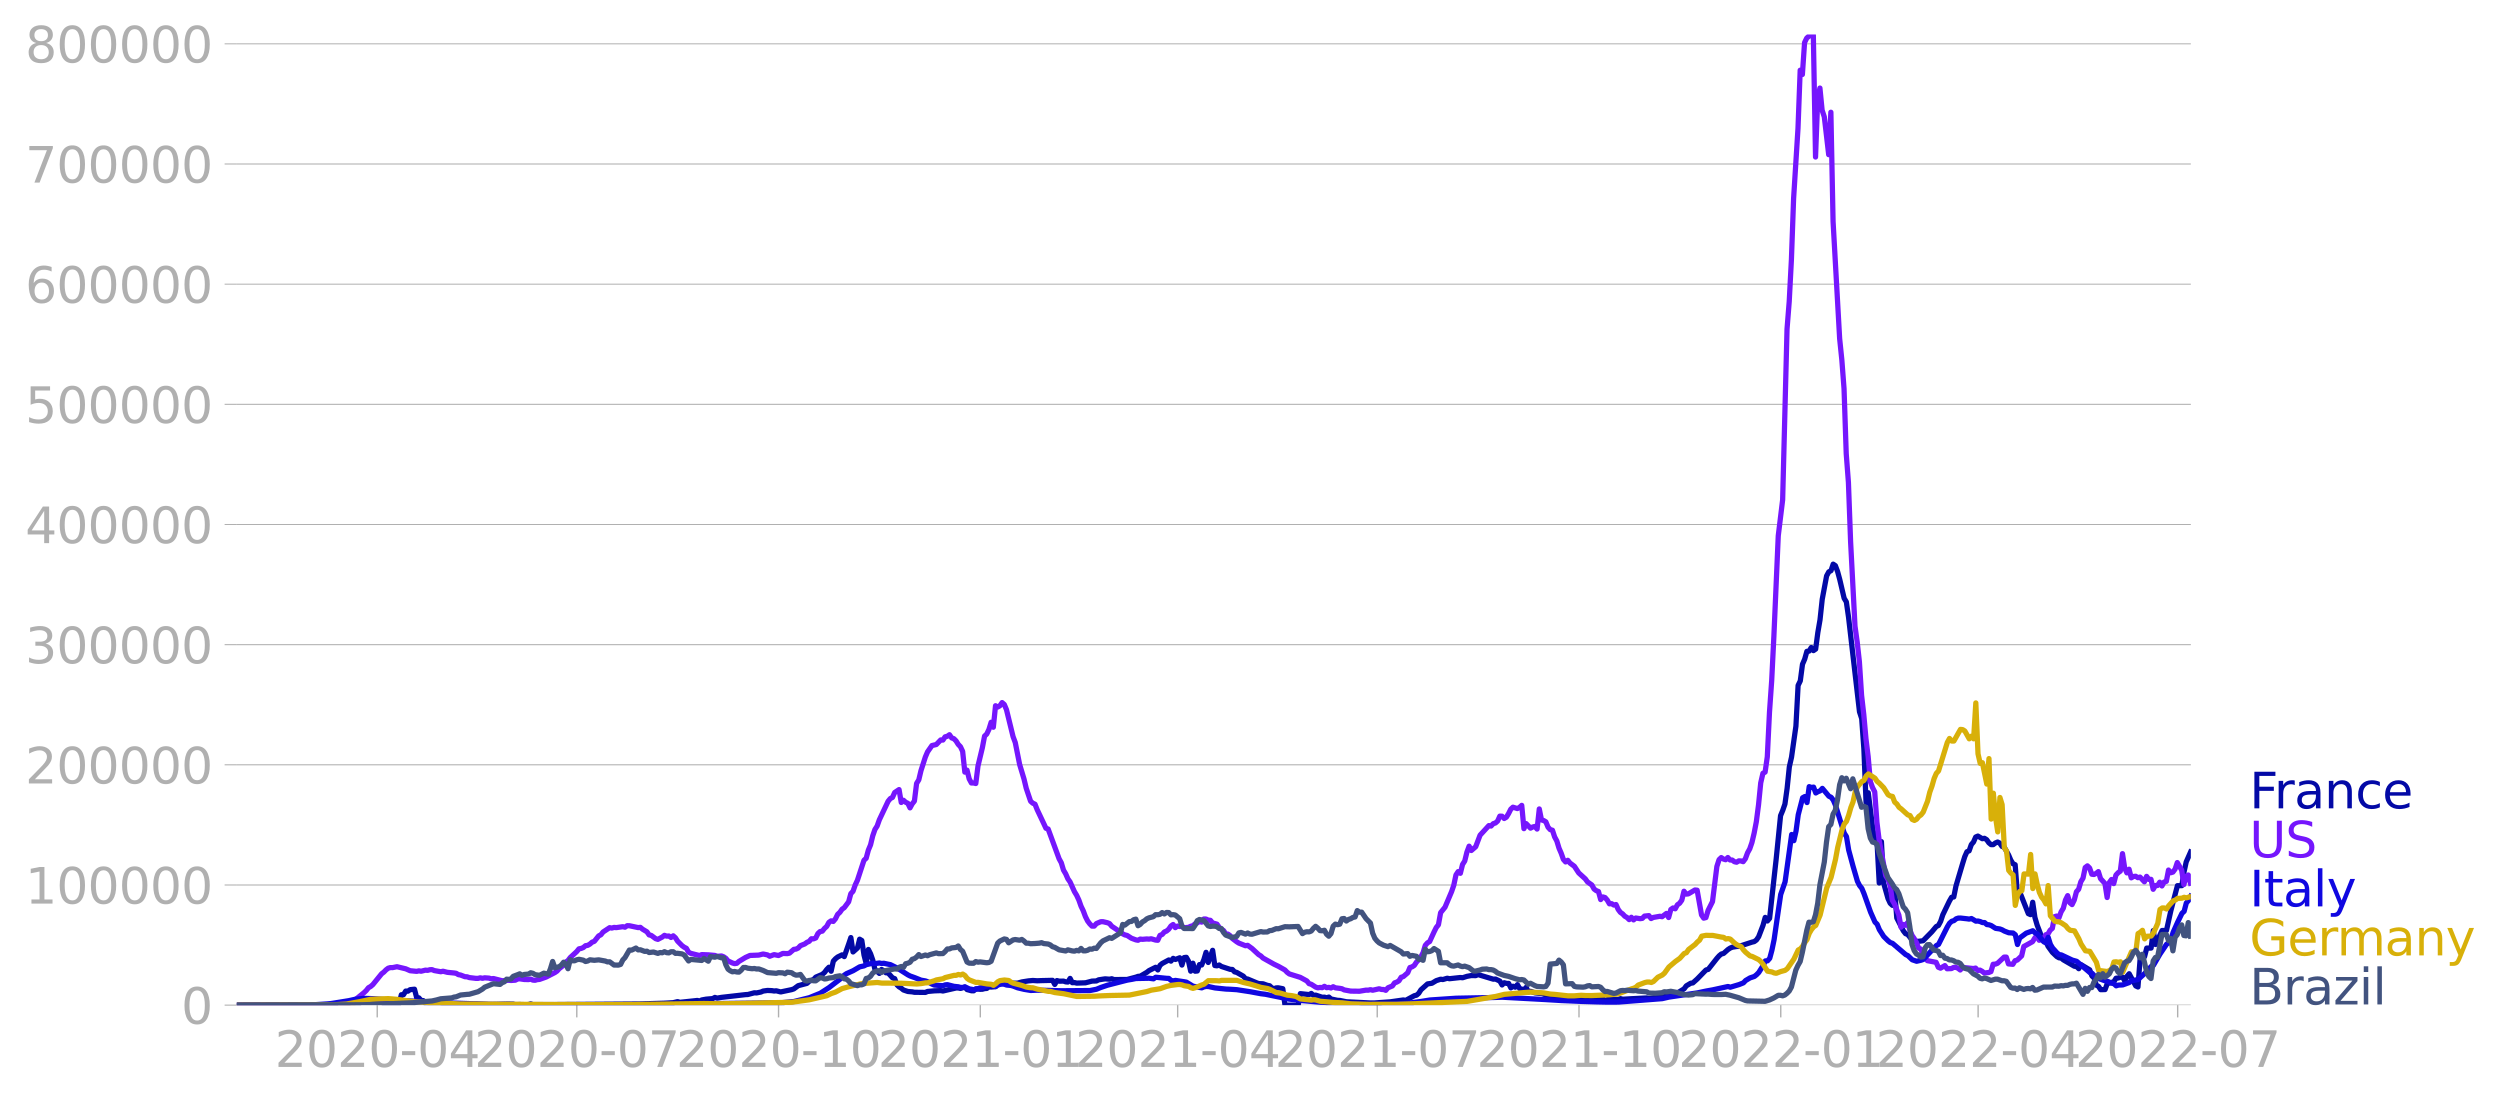 <svg xmlns:xlink="http://www.w3.org/1999/xlink" width="951.91" height="419.722" viewBox="0 0 713.933 314.791" xmlns="http://www.w3.org/2000/svg"><defs><style>*{stroke-linejoin:round;stroke-linecap:butt}</style></defs><g id="figure_1"><path d="M0 314.791h713.933V0H0v314.791z" style="fill:none" id="patch_1"/><g id="axes_1"><path d="M67.645 287.042h558V9.842h-558v277.2z" style="fill:none" id="patch_2"/><g id="matplotlib.axis_1"><g id="xtick_1"><g id="line2d_1"><defs><path id="mfe9a17cf66" d="M0 0v3.5" style="stroke:#b0b0b0;stroke-width:.4"/></defs><use xlink:href="#mfe9a17cf66" x="107.726" y="287.042" style="fill:#b0b0b0;stroke:#b0b0b0;stroke-width:.4"/></g><g style="fill:#b0b0b0" transform="matrix(.14 0 0 -.14 78.478 304.68)" id="text_1"><defs><path id="DejaVuSans-32" d="M1228 531h2203V0H469v531q359 372 979 998 621 627 780 809 303 340 423 576 121 236 121 464 0 372-261 606-261 235-680 235-297 0-627-103-329-103-704-313v638q381 153 712 231 332 78 607 78 725 0 1156-363 431-362 431-968 0-288-108-546-107-257-392-607-78-91-497-524-418-433-1181-1211z" transform="scale(.016)"/><path id="DejaVuSans-30" d="M2034 4250q-487 0-733-480-245-479-245-1442 0-959 245-1439 246-480 733-480 491 0 736 480 246 480 246 1439 0 963-246 1442-245 480-736 480zm0 500q785 0 1199-621 414-620 414-1801 0-1178-414-1799Q2819-91 2034-91q-784 0-1198 620-414 621-414 1799 0 1181 414 1801 414 621 1198 621z" transform="scale(.016)"/><path id="DejaVuSans-2d" d="M313 2009h1684v-512H313v512z" transform="scale(.016)"/><path id="DejaVuSans-34" d="M2419 4116 825 1625h1594v2491zm-166 550h794V1625h666v-525h-666V0h-628v1100H313v609l1940 2957z" transform="scale(.016)"/></defs><use xlink:href="#DejaVuSans-32"/><use xlink:href="#DejaVuSans-30" x="63.623"/><use xlink:href="#DejaVuSans-32" x="127.246"/><use xlink:href="#DejaVuSans-30" x="190.869"/><use xlink:href="#DejaVuSans-2d" x="254.492"/><use xlink:href="#DejaVuSans-30" x="290.576"/><use xlink:href="#DejaVuSans-34" x="354.199"/></g></g><g id="xtick_2"><use xlink:href="#mfe9a17cf66" x="164.716" y="287.042" style="fill:#b0b0b0;stroke:#b0b0b0;stroke-width:.4" id="line2d_2"/><g style="fill:#b0b0b0" transform="matrix(.14 0 0 -.14 135.468 304.68)" id="text_2"><defs><path id="DejaVuSans-37" d="M525 4666h3000v-269L1831 0h-659l1594 4134H525v532z" transform="scale(.016)"/></defs><use xlink:href="#DejaVuSans-32"/><use xlink:href="#DejaVuSans-30" x="63.623"/><use xlink:href="#DejaVuSans-32" x="127.246"/><use xlink:href="#DejaVuSans-30" x="190.869"/><use xlink:href="#DejaVuSans-2d" x="254.492"/><use xlink:href="#DejaVuSans-30" x="290.576"/><use xlink:href="#DejaVuSans-37" x="354.199"/></g></g><g id="xtick_3"><use xlink:href="#mfe9a17cf66" x="222.332" y="287.042" style="fill:#b0b0b0;stroke:#b0b0b0;stroke-width:.4" id="line2d_3"/><g style="fill:#b0b0b0" transform="matrix(.14 0 0 -.14 193.084 304.68)" id="text_3"><defs><path id="DejaVuSans-31" d="M794 531h1031v3560L703 3866v575l1116 225h631V531h1031V0H794v531z" transform="scale(.016)"/></defs><use xlink:href="#DejaVuSans-32"/><use xlink:href="#DejaVuSans-30" x="63.623"/><use xlink:href="#DejaVuSans-32" x="127.246"/><use xlink:href="#DejaVuSans-30" x="190.869"/><use xlink:href="#DejaVuSans-2d" x="254.492"/><use xlink:href="#DejaVuSans-31" x="290.576"/><use xlink:href="#DejaVuSans-30" x="354.199"/></g></g><g id="xtick_4"><use xlink:href="#mfe9a17cf66" x="279.948" y="287.042" style="fill:#b0b0b0;stroke:#b0b0b0;stroke-width:.4" id="line2d_4"/><g style="fill:#b0b0b0" transform="matrix(.14 0 0 -.14 250.7 304.68)" id="text_4"><use xlink:href="#DejaVuSans-32"/><use xlink:href="#DejaVuSans-30" x="63.623"/><use xlink:href="#DejaVuSans-32" x="127.246"/><use xlink:href="#DejaVuSans-31" x="190.869"/><use xlink:href="#DejaVuSans-2d" x="254.492"/><use xlink:href="#DejaVuSans-30" x="290.576"/><use xlink:href="#DejaVuSans-31" x="354.199"/></g></g><g id="xtick_5"><use xlink:href="#mfe9a17cf66" x="336.312" y="287.042" style="fill:#b0b0b0;stroke:#b0b0b0;stroke-width:.4" id="line2d_5"/><g style="fill:#b0b0b0" transform="matrix(.14 0 0 -.14 307.064 304.68)" id="text_5"><use xlink:href="#DejaVuSans-32"/><use xlink:href="#DejaVuSans-30" x="63.623"/><use xlink:href="#DejaVuSans-32" x="127.246"/><use xlink:href="#DejaVuSans-31" x="190.869"/><use xlink:href="#DejaVuSans-2d" x="254.492"/><use xlink:href="#DejaVuSans-30" x="290.576"/><use xlink:href="#DejaVuSans-34" x="354.199"/></g></g><g id="xtick_6"><use xlink:href="#mfe9a17cf66" x="393.302" y="287.042" style="fill:#b0b0b0;stroke:#b0b0b0;stroke-width:.4" id="line2d_6"/><g style="fill:#b0b0b0" transform="matrix(.14 0 0 -.14 364.054 304.68)" id="text_6"><use xlink:href="#DejaVuSans-32"/><use xlink:href="#DejaVuSans-30" x="63.623"/><use xlink:href="#DejaVuSans-32" x="127.246"/><use xlink:href="#DejaVuSans-31" x="190.869"/><use xlink:href="#DejaVuSans-2d" x="254.492"/><use xlink:href="#DejaVuSans-30" x="290.576"/><use xlink:href="#DejaVuSans-37" x="354.199"/></g></g><g id="xtick_7"><use xlink:href="#mfe9a17cf66" x="450.918" y="287.042" style="fill:#b0b0b0;stroke:#b0b0b0;stroke-width:.4" id="line2d_7"/><g style="fill:#b0b0b0" transform="matrix(.14 0 0 -.14 421.67 304.68)" id="text_7"><use xlink:href="#DejaVuSans-32"/><use xlink:href="#DejaVuSans-30" x="63.623"/><use xlink:href="#DejaVuSans-32" x="127.246"/><use xlink:href="#DejaVuSans-31" x="190.869"/><use xlink:href="#DejaVuSans-2d" x="254.492"/><use xlink:href="#DejaVuSans-31" x="290.576"/><use xlink:href="#DejaVuSans-30" x="354.199"/></g></g><g id="xtick_8"><use xlink:href="#mfe9a17cf66" x="508.534" y="287.042" style="fill:#b0b0b0;stroke:#b0b0b0;stroke-width:.4" id="line2d_8"/><g style="fill:#b0b0b0" transform="matrix(.14 0 0 -.14 479.286 304.68)" id="text_8"><use xlink:href="#DejaVuSans-32"/><use xlink:href="#DejaVuSans-30" x="63.623"/><use xlink:href="#DejaVuSans-32" x="127.246"/><use xlink:href="#DejaVuSans-32" x="190.869"/><use xlink:href="#DejaVuSans-2d" x="254.492"/><use xlink:href="#DejaVuSans-30" x="290.576"/><use xlink:href="#DejaVuSans-31" x="354.199"/></g></g><g id="xtick_9"><use xlink:href="#mfe9a17cf66" x="564.898" y="287.042" style="fill:#b0b0b0;stroke:#b0b0b0;stroke-width:.4" id="line2d_9"/><g style="fill:#b0b0b0" transform="matrix(.14 0 0 -.14 535.65 304.68)" id="text_9"><use xlink:href="#DejaVuSans-32"/><use xlink:href="#DejaVuSans-30" x="63.623"/><use xlink:href="#DejaVuSans-32" x="127.246"/><use xlink:href="#DejaVuSans-32" x="190.869"/><use xlink:href="#DejaVuSans-2d" x="254.492"/><use xlink:href="#DejaVuSans-30" x="290.576"/><use xlink:href="#DejaVuSans-34" x="354.199"/></g></g><g id="xtick_10"><use xlink:href="#mfe9a17cf66" x="621.887" y="287.042" style="fill:#b0b0b0;stroke:#b0b0b0;stroke-width:.4" id="line2d_10"/><g style="fill:#b0b0b0" transform="matrix(.14 0 0 -.14 592.64 304.68)" id="text_10"><use xlink:href="#DejaVuSans-32"/><use xlink:href="#DejaVuSans-30" x="63.623"/><use xlink:href="#DejaVuSans-32" x="127.246"/><use xlink:href="#DejaVuSans-32" x="190.869"/><use xlink:href="#DejaVuSans-2d" x="254.492"/><use xlink:href="#DejaVuSans-30" x="290.576"/><use xlink:href="#DejaVuSans-37" x="354.199"/></g></g></g><g id="matplotlib.axis_2"><g id="ytick_1"><path d="M67.645 287.042h558" clip-path="url(#p01443279b4)" style="fill:none;stroke:#b0b0b0;stroke-width:.3;stroke-linecap:square" id="line2d_11"/><g id="line2d_12"><defs><path id="mdc01f428a1" d="M0 0h-3.5" style="stroke:#b0b0b0;stroke-width:.3"/></defs><use xlink:href="#mdc01f428a1" x="67.645" y="287.042" style="fill:#b0b0b0;stroke:#b0b0b0;stroke-width:.3"/></g><use xlink:href="#DejaVuSans-30" style="fill:#b0b0b0" transform="matrix(.14 0 0 -.14 51.737 292.361)" id="text_11"/></g><g id="ytick_2"><path d="M67.645 252.727h558" clip-path="url(#p01443279b4)" style="fill:none;stroke:#b0b0b0;stroke-width:.3;stroke-linecap:square" id="line2d_13"/><use xlink:href="#mdc01f428a1" x="67.645" y="252.727" style="fill:#b0b0b0;stroke:#b0b0b0;stroke-width:.3" id="line2d_14"/><g style="fill:#b0b0b0" transform="matrix(.14 0 0 -.14 7.2 258.046)" id="text_12"><use xlink:href="#DejaVuSans-31"/><use xlink:href="#DejaVuSans-30" x="63.623"/><use xlink:href="#DejaVuSans-30" x="127.246"/><use xlink:href="#DejaVuSans-30" x="190.869"/><use xlink:href="#DejaVuSans-30" x="254.492"/><use xlink:href="#DejaVuSans-30" x="318.115"/></g></g><g id="ytick_3"><path d="M67.645 218.411h558" clip-path="url(#p01443279b4)" style="fill:none;stroke:#b0b0b0;stroke-width:.3;stroke-linecap:square" id="line2d_15"/><use xlink:href="#mdc01f428a1" x="67.645" y="218.411" style="fill:#b0b0b0;stroke:#b0b0b0;stroke-width:.3" id="line2d_16"/><g style="fill:#b0b0b0" transform="matrix(.14 0 0 -.14 7.2 223.73)" id="text_13"><use xlink:href="#DejaVuSans-32"/><use xlink:href="#DejaVuSans-30" x="63.623"/><use xlink:href="#DejaVuSans-30" x="127.246"/><use xlink:href="#DejaVuSans-30" x="190.869"/><use xlink:href="#DejaVuSans-30" x="254.492"/><use xlink:href="#DejaVuSans-30" x="318.115"/></g></g><g id="ytick_4"><path d="M67.645 184.096h558" clip-path="url(#p01443279b4)" style="fill:none;stroke:#b0b0b0;stroke-width:.3;stroke-linecap:square" id="line2d_17"/><use xlink:href="#mdc01f428a1" x="67.645" y="184.096" style="fill:#b0b0b0;stroke:#b0b0b0;stroke-width:.3" id="line2d_18"/><g style="fill:#b0b0b0" transform="matrix(.14 0 0 -.14 7.2 189.415)" id="text_14"><defs><path id="DejaVuSans-33" d="M2597 2516q453-97 707-404 255-306 255-756 0-690-475-1069Q2609-91 1734-91q-293 0-604 58T488 141v609q262-153 574-231 313-78 654-78 593 0 904 234t311 681q0 413-289 645-289 233-804 233h-544v519h569q465 0 712 186t247 536q0 359-255 551-254 193-729 193-260 0-557-57-297-56-653-174v562q360 100 674 150t592 50q719 0 1137-327 419-326 419-882 0-388-222-655t-631-370z" transform="scale(.016)"/></defs><use xlink:href="#DejaVuSans-33"/><use xlink:href="#DejaVuSans-30" x="63.623"/><use xlink:href="#DejaVuSans-30" x="127.246"/><use xlink:href="#DejaVuSans-30" x="190.869"/><use xlink:href="#DejaVuSans-30" x="254.492"/><use xlink:href="#DejaVuSans-30" x="318.115"/></g></g><g id="ytick_5"><path d="M67.645 149.78h558" clip-path="url(#p01443279b4)" style="fill:none;stroke:#b0b0b0;stroke-width:.3;stroke-linecap:square" id="line2d_19"/><use xlink:href="#mdc01f428a1" x="67.645" y="149.78" style="fill:#b0b0b0;stroke:#b0b0b0;stroke-width:.3" id="line2d_20"/><g style="fill:#b0b0b0" transform="matrix(.14 0 0 -.14 7.2 155.1)" id="text_15"><use xlink:href="#DejaVuSans-34"/><use xlink:href="#DejaVuSans-30" x="63.623"/><use xlink:href="#DejaVuSans-30" x="127.246"/><use xlink:href="#DejaVuSans-30" x="190.869"/><use xlink:href="#DejaVuSans-30" x="254.492"/><use xlink:href="#DejaVuSans-30" x="318.115"/></g></g><g id="ytick_6"><path d="M67.645 115.465h558" clip-path="url(#p01443279b4)" style="fill:none;stroke:#b0b0b0;stroke-width:.3;stroke-linecap:square" id="line2d_21"/><use xlink:href="#mdc01f428a1" x="67.645" y="115.465" style="fill:#b0b0b0;stroke:#b0b0b0;stroke-width:.3" id="line2d_22"/><g style="fill:#b0b0b0" transform="matrix(.14 0 0 -.14 7.2 120.784)" id="text_16"><defs><path id="DejaVuSans-35" d="M691 4666h2478v-532H1269V2991q137 47 274 70 138 23 276 23 781 0 1237-428 457-428 457-1159 0-753-469-1171Q2575-91 1722-91q-294 0-599 50Q819 9 494 109v635q281-153 581-228t634-75q541 0 856 284 316 284 316 772 0 487-316 771-315 285-856 285-253 0-505-56-251-56-513-175v2344z" transform="scale(.016)"/></defs><use xlink:href="#DejaVuSans-35"/><use xlink:href="#DejaVuSans-30" x="63.623"/><use xlink:href="#DejaVuSans-30" x="127.246"/><use xlink:href="#DejaVuSans-30" x="190.869"/><use xlink:href="#DejaVuSans-30" x="254.492"/><use xlink:href="#DejaVuSans-30" x="318.115"/></g></g><g id="ytick_7"><path d="M67.645 81.15h558" clip-path="url(#p01443279b4)" style="fill:none;stroke:#b0b0b0;stroke-width:.3;stroke-linecap:square" id="line2d_23"/><use xlink:href="#mdc01f428a1" x="67.645" y="81.15" style="fill:#b0b0b0;stroke:#b0b0b0;stroke-width:.3" id="line2d_24"/><g style="fill:#b0b0b0" transform="matrix(.14 0 0 -.14 7.2 86.469)" id="text_17"><defs><path id="DejaVuSans-36" d="M2113 2584q-425 0-674-291-248-290-248-796 0-503 248-796 249-292 674-292t673 292q248 293 248 796 0 506-248 796-248 291-673 291zm1253 1979v-575q-238 112-480 171-242 60-480 60-625 0-955-422-329-422-376-1275 184 272 462 417 279 145 613 145 703 0 1111-427 408-426 408-1160 0-719-425-1154Q2819-91 2113-91q-810 0-1238 620-428 621-428 1799 0 1106 525 1764t1409 658q238 0 480-47t505-140z" transform="scale(.016)"/></defs><use xlink:href="#DejaVuSans-36"/><use xlink:href="#DejaVuSans-30" x="63.623"/><use xlink:href="#DejaVuSans-30" x="127.246"/><use xlink:href="#DejaVuSans-30" x="190.869"/><use xlink:href="#DejaVuSans-30" x="254.492"/><use xlink:href="#DejaVuSans-30" x="318.115"/></g></g><g id="ytick_8"><path d="M67.645 46.834h558" clip-path="url(#p01443279b4)" style="fill:none;stroke:#b0b0b0;stroke-width:.3;stroke-linecap:square" id="line2d_25"/><use xlink:href="#mdc01f428a1" x="67.645" y="46.834" style="fill:#b0b0b0;stroke:#b0b0b0;stroke-width:.3" id="line2d_26"/><g style="fill:#b0b0b0" transform="matrix(.14 0 0 -.14 7.2 52.153)" id="text_18"><use xlink:href="#DejaVuSans-37"/><use xlink:href="#DejaVuSans-30" x="63.623"/><use xlink:href="#DejaVuSans-30" x="127.246"/><use xlink:href="#DejaVuSans-30" x="190.869"/><use xlink:href="#DejaVuSans-30" x="254.492"/><use xlink:href="#DejaVuSans-30" x="318.115"/></g></g><g id="ytick_9"><path d="M67.645 12.519h558" clip-path="url(#p01443279b4)" style="fill:none;stroke:#b0b0b0;stroke-width:.3;stroke-linecap:square" id="line2d_27"/><use xlink:href="#mdc01f428a1" x="67.645" y="12.519" style="fill:#b0b0b0;stroke:#b0b0b0;stroke-width:.3" id="line2d_28"/><g style="fill:#b0b0b0" transform="matrix(.14 0 0 -.14 7.2 17.838)" id="text_19"><defs><path id="DejaVuSans-38" d="M2034 2216q-450 0-708-241-257-241-257-662 0-422 257-663 258-241 708-241t709 242q260 243 260 662 0 421-258 662-257 241-711 241zm-631 268q-406 100-633 378-226 279-226 679 0 559 398 884 399 325 1092 325 697 0 1094-325t397-884q0-400-227-679-226-278-629-378 456-106 710-416 255-309 255-755 0-679-414-1042Q2806-91 2034-91q-771 0-1186 362-414 363-414 1042 0 446 256 755 257 310 713 416zm-231 997q0-362 226-565 227-203 636-203 407 0 636 203 230 203 230 565 0 363-230 566-229 203-636 203-409 0-636-203-226-203-226-566z" transform="scale(.016)"/></defs><use xlink:href="#DejaVuSans-38"/><use xlink:href="#DejaVuSans-30" x="63.623"/><use xlink:href="#DejaVuSans-30" x="127.246"/><use xlink:href="#DejaVuSans-30" x="190.869"/><use xlink:href="#DejaVuSans-30" x="254.492"/><use xlink:href="#DejaVuSans-30" x="318.115"/></g></g></g><path d="m67.645 287.042 27.556-.091 4.383-.334 1.253-.064 1.879-.23 1.878-.275.627-.145 1.252-.063.627-.264.626-.093.626.09.626-.07.627 1.064 1.252.17.626.305h1.88l.625-.523.627-2.446.626-.024.626-1.026.626.032.627-.431 1.252-.132.627 2.434.626.034.626.725.626.069.627.7.626-.045 1.252.127 1.253-.084.626.16.626-.144 1.253.156.626.013 1.253.252.626-.274 10.02.28 5.01-.15 1.88.008.625.167 1.253-.05 1.252.055 1.253-.052.626-.19.626.197 6.89-.016 23.797-.17 6.89-.216 2.504-.143 1.253-.302.626.202 1.879-.197 1.879-.197 1.252-.138.626.171.627-.315 1.252-.228 1.879-.161.626-.334.627.201 1.252-.214 6.889-.79.626-.024 1.879-.496.626.039 1.253-.256.626-.278 1.253-.173 1.252.056.626.101.627-.055 1.252.321 3.131-.657.627-.214 1.252-.92 2.505-.656.627-.606 1.252-.493.626-.679 1.88-.798.625-.542.627-.843.626-.644.626 1.138.626-2.878.627-.69.626-.498 1.252-.61.627.498 1.252-3.56.627-1.87.626 4.101 1.252-1.11.627-2.528.626.373.626 4.15.626 2.451.627-4.045.626 1.238.626 1.805.626 2.681 1.253 1.115.626-1.127.626.371.627.577.626.043 1.253 1.39.626.244.626 1.75.626.592.627.382.626.514 1.252.42 1.253.109.626.124 3.131.038.627-.274 1.879-.173 1.878-.07.627.114 3.757-.86.626-.006.627.134 1.252-.378.626.703 1.253.335.626.018.627-.565 1.252.129.626-.019.627-.177.626-.048.626-.458.626.065 1.253-.111.626-.82.626-.168 4.384-.018h.626l1.253-.347 1.879-.297 1.252-.113 1.253.083 1.252-.05 1.88-.045 1.252-.032.626 1.166.626-1.097.626.17 1.253-.017.626.212.627.049.626-1.033.626 1.221.626-.031.627.149 2.505-.084 1.878-.487 1.253-.042.626-.318 1.253-.195.626-.085 1.253.099.626-.132.626.232 3.758-.023 2.505-.666.626-.227.626-.045 1.879-1.112.626-.492 1.879-.938.626.752.627-1.318.626-.519 1.879-1.005.626.328.626-.785.626.31 1.253-.48.626 2.08.626-2.132.627-.083.626 1.112.626 2.849.627-2.273.626 2.28.626-.06.626-1.827.627.11.626-1.523.626-2.088.626 2.892 1.253-3.468.626 4.34.626.09.627-.243.626.42 2.505.827.626.037.626.674.627.166 1.879 1.072.626.715.626.107 2.505 1.053.626.24 1.253.062 1.252.446.627.11.626.593.626.25.626-.24.627-.003 1.252.245.627 4.7h3.757l.626-3.293 2.505.273.627-.328.626.554.626-.08 1.879.622.626-.04.627.188.626-.207.626.543 1.879.391.626.023 1.879.379 6.889.346 1.252-.012 4.384-.313 3.758-.535.626.13 2.505-1.348.626-.144.627-.552.626-.986 1.879-1.68 1.252-.192 1.253-.748 1.252-.403.626.092 1.253-.375.626.138 3.132-.343.626.068 1.252-.4 1.253-.232 1.252.03.627-.303 4.383 1.314.627-.04 1.252.59.627 1.103.626-.633.626.18.626.01.627 1.27.626-.462.626.27.626-.723.627 1.093 1.252.385.626-.712.627 1.334.626-.195 1.252.431 1.253.155.626.005 1.253.455 3.131.614.626-.33.627.346 7.515.652.626-.17 3.758.036.626.398.626-.218 1.253-.076 1.878.015.627-.22.626.166 2.505-.15 4.384-.22.626.229 2.505-.558 1.253-.126.626-.512 1.252-.24.627.255 1.252-.44.627-.051 1.878-1.152.627-.852 1.252-.75.626-.099 1.253-1.122 2.505-2.575.626-.157 2.505-3.181.627-.705.626-.518.626-.151 1.253-1.114.626-.414.626-.26 1.253-.203.626-.023 3.757-1.224.627-.148.626-.464.626-.912 1.253-3.27.626-2.259.626 1.019.627-.753 1.252-11.315.626-5.633 1.253-12.382.626-1.507.626-1.814.627-4.519.626-6.083.626-2.763 1.253-8.852.626-11.651.626-1.297.627-4.747.626-1.45.626-2.23.626-.073.627-1.026.626.88.626-.427.626-4.728.627-3.661.626-5.83 1.252-6.688.627-1.153.626-.335.626-1.866.626.433.627 1.653.626 2.311 1.253 5.349.626 1.03.626 4.345 3.131 27.043.627 1.941.626 8.63.626 15.393.626-2.84 1.253 9.987.626 3.377.626.796.627 11.604.626-11.807.626 11.8 1.253 4.437.626 1.35.626.595.627-4.685.626 8.303 1.879 3.672.626.805.626.231 1.253 1.583.626.354 1.252.016 1.253-.161 2.505-2.553 1.253-1.497.626-.31.626-1.16.626-1.894 1.88-3.903.625-1.09.627-.094.626-3.128 1.879-6.336.626-2.03.626-1.417.626-.258.627-1.789.626-.733.626-1.43.627-.267 1.252.75.626-.113.627.389.626.888.626.522.626.003.627-.474.626-.264.626.322.626.931.627.22 1.252 2.21.626 1.48.627 1.03.626.28.626 8.102.627-.455 2.505 6.33.626.282.626-3.53.626 4.314.627 2.156 1.252 3.266.626 1.09.627.26.626 1.49 1.252 1.734 1.253 1.19.626.362.627.069.626.522 3.131 1.819.626.069.627.624.626-1.171 2.505 1.5.626 1.744.626.561.627 2.076.626.324.626.957 1.253-.026.626-1.683 1.879-.557.626-.996.626-.077.627-.202.626-.076.626 1.153.626-1.357.627-.725 1.878 3.473.627.304.626-8.086.626.092.626-.634.627-2.477 1.252-.004.627-4.998.626 3.975 1.879-3.994h1.252l1.253-5.648 1.878-7.157h1.253l.626-3.849.626-2.922 1.253-2.836h0" clip-path="url(#p01443279b4)" style="fill:none;stroke:#0309a6;stroke-width:1.5;stroke-linecap:square" id="line2d_29"/><path d="m67.645 287.042 28.182-.097 2.505-.184 1.252-.311 1.88-.964 2.504-2.022.626-.6.627-.792.626-.354.626-.54 2.505-3.091.627-.475.626-.643.626-.472.626-.179.627.006 1.252-.256 2.505.598 1.253.546 1.879.18.626-.145.626.11 1.253-.309.626.056.626-.175.626-.027.627.266 1.252.222.626.111.627-.143 1.252.313 1.879.185.626.096.627.378.626.113 1.252.476.627.031.626.22 1.879.224.626.001.626-.158.626.14.627-.137 1.252.086.626.19.627-.071 2.505.634 1.879-.142.626.062 1.252-.086.627-.327.626-.067 1.252.192 1.253.034.626-.125.626.277.627.043.626-.19.626-.053 1.879-.67 2.505-1.277.626-.431.627-.695 1.252-.994.626-.882.627-.438.626-.837 1.879-1.739.626-.767.626-.12.626-.255.627-.53.626-.091.626-.363.627-.548.626-.231 1.252-1.562.627-.314.626-.794 1.879-1.24.626.117.626-.19.626.058 1.88-.262.625.143.627-.425.626.006 2.505.53.626-.066.627.518 1.252.752.626.885.627.155 1.252.924.626.196 1.253-.663.626-.487.626.23.627-.043.626.418.626-.468.627.566.626.96 1.252 1.267.627.459.626.32.626 1.104.626.33 2.505.623.627-.264 1.878.072 1.88.165.626.264 1.252-.117.626.245.627.432.626.747 1.252.589.627.182.626-.097.626-.547 1.879-1.132 1.252-.56 2.506-.103 1.252-.313 1.253.259.626.384 1.252-.464 1.253.251 1.252-.59 1.253.05.626-.123 1.253-1.086.626-.08.626-.298.626-.675 1.253-.505.626-.456.627-.277.626-.74.626.026.626-.258.627-1.265.626-.57.626-.11.626-.789.627-.563.626-1.154.626-.432.626.163.627-.759.626-1.263.626-.573.626-.891.627-.44 1.252-1.671.627-2.331.626-.676.626-1.803.626-1.334 1.88-5.721.625-.578.627-2.325.626-1.506.626-2.571.626-1.814.627-.982.626-1.771 2.505-5.297.626-.773.627-.336.626-1.394 1.252-.84.627 3.678.626-.635.626.568.626.306.627 1.304.626-1.155.626-.782.626-5.048.627-1.016.626-2.637 1.252-3.898.627-1.468 1.252-1.793 1.253-.297 1.252-1.305.627.036.626-.921.626-.162.626-.444.627.916.626.216.626.636.626.999.627.655.626 1.338.626 5.92.626-.567.627 2.511.626 1.155.626-.002.627.154.626-5.007 1.252-5.224.627-3.306.626-.598.626-1.318.626-2.033.627 1.414.626-6.135.626.37.626-.365.627-.906.626.542.626 1.492 1.879 7.685.626 1.681 1.253 6.278 1.252 4.165.627 2.61 1.252 3.721.626.55.627.29.626 1.564 1.879 3.974.626 1.338.626.21 3.131 8.505.627 1.149.626 2.084.626 1.061.627 1.426.626.895 1.252 2.776.627 1.036.626 1.34.626 1.773.626 1.296.627 1.676.626 1.247.626.832.626.64.627-.002.626-.718 1.252-.533.627-.013 1.252.294.627.247.626.757 2.505 1.672.626.498.626.311.627.143 1.252.806 1.253.465.626.114.626-.34.626.07 1.253-.103.626.048.627-.1 1.252.367.626.06.627-1.397.626-.257.626-.722.626-.255.627-.536.626-.904.626-.433.626.893.627-.452.626.115.626-.04.626.411 1.253-.115.626-.306.627-.158.626-.526.626-.277.626-.467.627.24.626-.883.626.009.626.298.627.063.626.737 1.252.356.627.902.626.552.626.356.626 1.01.627.025.626.444.626.797 1.253.947.626.387 1.879.745.626-.115 1.253.909 1.878 1.738.627.377.626.6 3.131 1.757 1.253.604 1.879 1.06.626.657.626.467 3.131.98 1.88 1.025.625.765.627.183 1.252.8.626.215.627-.112.626.065.626-.382.627.383.626-.09.626.177.626-.357.627.315 1.252.149.626.113.627.327 1.878.347 2.505.036 1.88-.316.626.016.626-.149.626.163 1.879-.416.626.194.626.017.627.23.626-.727 1.252-.518.627-.874.626-.23.626-.367.626-1.005.627-.209 1.252-1.08.627-1.496.626-.196.626-.42.626-.952.627-.647.626-.815.626-1.204.626-2.093.627-.717.626-.375 1.252-2.736.627-1.266.626-.786.626-3.463 1.253-1.556 1.878-4.442.627-1.82.626-2.964.626-.937.627.475.626-2.521.626-.983.626-2.55.627-1.685.626 1.23 1.252-1.078 1.253-3.302 2.505-2.73.626.127.626-.68.627-.19.626-.557.626-1.4.627.02.626.652.626-.382.626-1.03.627-1.25.626-.565 1.252.386.627-.344.626-.564.626 6.642.626-1.432 1.253 1.29.626-.322.626-.158.627.743.626-5.738.626 3.126.627.18.626.375.626 1.527.626.694.627.17.626 1.911.626 1.16.626 2.054.627 1.452.626 1.769.626.71.626-.463.627.777 1.252.929 1.253 1.898 1.879 1.709.626.859 1.252.886.627 1.148.626.46.626.25.626 2.296.627-.753.626.182.626.714.626 1.075.627-.046.626.392.626-.141.626 1.406.627.826.626.434.626.664.627.36.626.613.626-.668.626.748.627-.536 1.252.188.626-.092.627-.645 1.252-.136.626.832.627-.311 1.878-.335.627.123 1.252-.935.626 1.166.627-2.287.626-.446.626.241.627-1.141.626-.437.626-.872.626-2.558.627.816.626-.07 1.879-1.106.626.062 1.252 7.058.627.922.626-.162.626-2.044 1.253-2.514 1.252-10.036.627-1.951.626-.59.626.422.626.188.627-.627.626.702.626.02.626.478.627.14.626-.382.626.022.626.199.627-.843.626-1.688.626-1.136.626-1.809.627-2.674.626-3.265.626-4.799.627-6.276.626-2.74.626-.338.626-4.372.627-12.771.626-8.952.626-12.666 1.253-28.73 1.252-10.278 1.253-48.758.626-7.869.626-11.976.626-17.458 1.253-20 .626-16.614.627 1.217.626-9.117.626-1.291 1.253-1.025.626.257.626 34.745.626-16.77.627-2.917.626 6.311.626 1.911 1.253 10.793.626-12.11.626 31.198 1.879 33.461.626 6.073.627 8.21.626 18.563.626 8.195.626 17.01 1.253 24.054.626 4.519.626 5.612.627 9.615.626 5.454.626 6.935.626 5.084.627 7.167.626 1.695.626 1.233.626 8.664.627 5.064 1.878 10.193.627 1.003.626 1.731.626 4.289.627 1.07 1.252 3.161.626 3.474.627-.785.626.235.626-.775.626 2.1.627 1.552.626.906.626 1.135.626 1.593.627.285.626 1.704 1.252 1.606 2.506.475.626 1.408.626.266 1.253-.735.626.9 1.252-.053.627-.337.626-.009.626.252.626.5.627-.74 3.131.325.626-.13.627.696.626-.116.626.345.626.493 1.253-.16.626-.245.626-2.099.627-.045.626-.234 1.879-1.765.626-.004.626 1.942 1.253.117.626-1.035.626-.173 1.253-1.204.626-2.68 2.505-1.387.626-1.035.627-.768.626 1.413 1.252-.367.627-1.202.626-.21.626-1.08.626-.553.627-3.315.626-.189.626.536.627-1.736.626-1.015.626-2.364.626-1.249.627 2.028.626.527.626-1.292.626-2.386.627-.703.626-2.136.626-1.039.626-3.025.627-.482.626.615.626 1.775.626.076.627-.31.626-.508.626 2.01 1.253 1.37.626 4.01.626-4.283.627-.854.626 1.166.626-2.43.626-.672.627-.445.626-5.002.626 4.103.626 1.385.627-1.04.626 2.453.626-.37.626-.083.627.407.626-.161 1.252 1.343.627-1.55.626.86.626-.017.627 2.84.626-1.062.626-.023.626-.935.627 1.07.626-1.122.626-.185.626-3.234.627.769.626-.19.626-.847.626-1.87 1.253 2.154.626 4.125.626-2.349.627-.376.626 2.345h0" clip-path="url(#p01443279b4)" style="fill:none;stroke:#7516fd;stroke-width:1.5;stroke-linecap:square" id="line2d_30"/><path d="m67.645 287.042 21.92-.107 3.757-.243 1.252-.11 5.01-.81 1.88-.416 2.504-.253 2.505.085 5.637.44 12.525.554 3.131.22 13.152.423 20.04.141 3.131-.01 3.758.018 26.93-.099 4.383-.153 3.758-.117 20.04-.233 3.758-.359 4.384-1.089 2.505-1.02.626-.244 2.505-1.617 3.131-2.397 1.253-1.179.626-.423 1.879-.836 1.879-1.1 1.252-.281.626-.336 1.88-.44.625.125 1.253-.17.626.143.626-.065 1.253.268.626.122 1.88.933 3.13 1.992.627.321 1.252.442 1.879.75 1.252.218.627.22 1.252.696.627.264 2.505.184.626-.236.626-.06 1.879.477 1.252.132.627.18.626.009.626-.179 1.253.592 1.252.215.627-.112 1.252-.422.626-.07.627-.26 1.252-.313.626-.202 1.253.477.626-.4.626-.214.627-.085.626.056.626.223 1.253.125.626.18 1.252.48 1.88.448 1.878.314 1.879-.07 2.505.036 4.384.124 8.141-.063 1.879-.372 1.252-.512 1.88-.637 5.636-1.453 1.252-.208 1.253-.254 3.757-.075 1.253.165.626-.453 3.131.312.627.021.626.569.626.132.626-.13 2.505.384.627.109 1.879 1.15 2.505.484.626-.278.626-.122.626.013 1.88.403 3.13.328 1.253.053 1.879.125 3.757.573 3.132.582 1.252.149 6.89 1.401 3.757.421 5.01.448 13.151.583 6.89-.03 5.01-.265 3.757-.503 2.505-.415 7.515-.506 8.141-.162 2.505-.043 2.506-.086 12.525.686 4.384.268 5.636.24 4.384.141 3.131.073 3.131-.019 12.526-.978 1.878-.437 8.142-1.206 2.505-.53 1.879-.338 4.384-.96.626.21 2.505-.75 1.252-.499.627-.666 1.252-.742 1.253-.421.626-.496.626-.644 1.253-1.984.626-1.31.626-.028.627-.716.626-2.33.626-3.023 1.253-8.632.626-4.239 1.252-3.603 1.88-13.532.625 1.763.627-2.759.626-4.633 1.253-4.855.626-.35.626 1.71.626-4.539.627.226.626-.09.626 1.668.626-.373.627-.233.626-.7 1.879 2.247.626.28.626.826.626 1.472 1.88 6.078.626 1.881.626.983.626 3.822 1.253 4.642 1.252 4.299.626 1.233.627.786.626 1.514 1.879 5.286 1.252 2.822.626.63.627 1.539 1.252 1.958 1.253 1.241.626.497.626.21 3.758 3.208.626.304 1.253 1.187 1.252.423 1.253-.295.626-.215 3.758-3.978.626-.345 2.505-4.992.626-1.031.626-.566.627-.184.626-.514.626-.206.626-.014 1.88.21.625.092.627-.166 1.252.747.627-.032.626.157.626.275.626.011.627.558.626.075.626.208 1.253.803 1.252.182.626.239.627.357 1.252.484 1.253.076.626.496.626 2.78.627-1.855 1.878-1.388 1.88-.684.625.589.627.292 1.252 1.537.626.748.627.305.626-1.59.626 2 .626 1.045 1.253 1.385.626.508.627.081 3.13 1.48 1.253.35 3.758 3.214.626.184.626.695.627.333.626.483 1.879.675.626.107 1.253.556.626.154.626.595.626-.205 1.253-.057 1.879-.675.626-.604.626.017 1.253-.286 1.878-1.702 1.88-2.04.626-.306 1.878-3.228 1.88-2.805.625-.398.627-1.024.626-1.99 1.252-2.808 1.253-2.582.626-.581.626-2.395.627-.714.626-1.184h0" clip-path="url(#p01443279b4)" style="fill:none;stroke:#1007e1;stroke-width:1.5;stroke-linecap:square" id="line2d_31"/><path d="m67.645 287.042 27.556-.099 3.757-.226 3.758-.67 3.131-.669 5.01-.203 2.505.209 5.01.688 4.384.235 8.768.4 26.93.16 3.757-.026 5.01.062 14.404-.052 19.414-.273 3.758.06 5.01-.048 16.282-.375 5.01-.696 5.01-1.16 1.253-.612 1.253-.436 1.878-.995 1.88-.527 1.252-.304 2.505-.599 3.757-.27.627-.045 1.252.17 1.253.008 4.384.034 4.383.22 1.253-.112 1.252-.211.627-.022 1.879-.57.626-.25 1.879-.336.626-.338 2.505-.617.626-.014.626-.25.627.147.626-.259.626.404.626.826.627.442 1.879.715.626-.017 2.505.438 1.252.109.627.302.626-.438.626-.588.626-.325 1.253-.175 1.252.14.627.466.626.295 2.505.66 1.253.455 1.252.19.626.02 1.253.38 3.131.635.626.015 1.253.335 2.505.323 3.758.786 5.01-.068 1.878-.105 2.506-.101 5.636-.119 5.01-1.017 1.253-.393 1.252-.198 1.253-.215 1.878-.671 1.253-.275 1.879-.242.626-.016.626.115.626.244 1.253.198.626.362.627.19.626-.175 1.879-.802.626-.193 1.252-1.031 2.505.02.627.059.626-.157 4.384-.008 1.879.61 1.878.426 3.132.966 1.878.332.627.222 1.878.936 1.253.168 1.879.567 1.252.127 1.253.247 1.252.706 3.132.33.626-.113.626.082 1.253.36 3.757.329 2.505.12 2.505.286 5.01.143 8.142-.016 5.636-.18 14.404-.65 8.142-1.4 2.505-.61 5.636-.504 1.879-.134 2.505.16 1.253.073 1.878.332 1.253.087 3.757.414 1.88-.006 1.878-.154 1.253.075 1.878.006 5.01-.22 1.88-.2.625-.09 3.758-1.402.626-.182.627-.304.626-.586 1.879-.718.626-.151.626-.017.626.138.627-.29 1.252-1.221 1.253-.613.626-.54 1.252-1.742 1.88-1.596 1.252-.897 1.252-1.389.627-.212.626-.924 1.879-1.448.626-.69.626-.519.626-1.149 1.253-.239 1.252.042.627-.015 2.505.48.626.074.626.475.627-.118.626.127 1.252 1.17.627.462 1.252.556.626.897.627.683 1.252 1.04.626.16 1.88.917.626.576.626.762 1.252 1.953 1.253.222.626.275.626.106 1.253-.49 1.252-.344.627-.465 1.878-2.722 1.253-2.624.626-.33.627-.742.626-1.055.626-.837.626-1.76.627-1.084.626-.782.626-.436 1.253-2.971 1.878-7.721 1.253-3.048 1.252-5.11.627-3.412 1.252-5.083.627-1.644.626-.731.626-1.748.626-2.182.627-1.617.626-2.877.626-1.404 1.253-1.527.626-.342.626-1.262.626-.576 1.88 1.212.625.921.627.508 1.252 1.3 1.253 2 .626.35.626.127.627 1.633.626.535.626.947.626.456 1.253 1.146.626.565.626.186.627 1.11.626.277.626-.336.626-.803.627-.44.626-.788 1.252-3.144.627-2.553.626-1.728.626-2.2.627-1.456.626-.684 2.505-8.139.626-1.135.626.727.627.003 1.878-3.323.627.066.626.402 1.252 2.225.627-.749.626.748.626-10.25.627 14.537.626 2.724.626-.194 1.253 6.102.626-7.267.626 17.266.626-7.389.627 6.912.626 4.137.626-9.826.626 2.046.627 12.322.626.902.626 5.544.626.77.627.505.626 8.723.626-2.938.627-1.027.626-.238.626-4.78 1.253.05.626-5.605.626 9.735.626-4.188.627 2.946.626 2.343.626 1.346.626.787.627 1.14.626-5.226.626 8.608 1.253 1.548.626.158.626.034.627.292 1.252.824.626.788.627.51 1.252.166 1.253 2.268.626 1.483 1.252 1.94 1.253.166 1.879 3.124.626 2.307 1.252.172 1.253.15.626-.286.627-.431.626-2.002.626-.055.626.133.627-.128.626 2.948 2.505-5.798 1.252-.098.627-5.103.626-.377.626-.564.626 2.44.627-.732 1.252-.077.627-.846 1.252-2.8.626-3.924.627-.445h.626l.626.301.626-.943 1.253-1.374.626-.24.626-.458 1.253-.077.626-.253.626.158 1.253-.36h0" clip-path="url(#p01443279b4)" style="fill:none;stroke:#d8b009;stroke-width:1.5;stroke-linecap:square" id="line2d_32"/><path d="m67.645 287.042 35.697-.107 5.636-.17 5.637-.265 3.131-.146 1.253-.119 4.383-.391 1.253-.28 1.252-.343 3.132-.249.626-.23.626-.082 1.253-.508 1.879-.187.626-.037 2.505-.728 1.252-.75.627-.53 2.505-1.003 1.879.206.626-.5.626-.25.626-.75.627.06.626-.114.626-.753 1.253-.465.626-.256.626.418.626-.233 1.253-.109.626-.377.626.16.627.383 1.252.184 1.253-.616 1.252.296.627-1.558.626-2.073.626 1.794 1.253-.3.626-.496.626-.782.626.548.627 1.304.626-2.582.626.326.626-.008.627-.284.626-.144 1.252.255.627.377.626-.142.626-.345 1.253.148 1.252-.13 1.88.337.625.25.627-.035 1.252.926 1.253.02.626-.197.626-1.275.626-.669 1.253-2.16.626.036 1.253-.605.626.525.626-.036 1.253.472.626-.068.626.387 1.253-.146 1.252.388.627-.238.626.066.626-.314.626.283.627.06.626-.33h.626l.627.466.626-.014 1.252.165.627.311 1.252 1.707.626-.442 3.132.3.626-.576 1.252.782.627-1.31 1.252.181.627-.223 1.252.391.626-.006.627 1.995.626 1.252.626.46.626.296.627-.098.626.15.626.032.626-.544.627-.773.626-.01.626.214 1.253.149.626-.07.626.146.627-.02 1.252.439 1.253.601 2.505.214.626-.185 1.252.06.627.248.626-.45 1.252.16.627.44.626.249.626-.036.626-.17 1.253 1.744.626.151.627-.176.626-.042.626.145.626.007 1.253-.9.626.098.626.278.627-.07.626-.205 1.252-.11.627-.305 1.252-.217.626.277.627.58.626.1.626.508.627.755 1.252.387.626.204.627-.225.626-.015.626-.253.626-1.561.627-.144.626-.494.626-.907.626-.419 1.253-.28.626.535.626-.417 2.506-.488.626-.118.626.047.626-.485.627-.246.626.258.626-1.042.626-.152.627-.271.626-.856.626-.188.626-.454.627-.694.626.55 1.252-.43.627.206.626-.3 1.879-.507.626.216 1.253-.029.626-.565.626-.743.626-.015.627-.29 1.252-.133.626-.423.627 1.002.626.514 1.252 3.058.627.337 1.252.024.627-.486.626.183.626-.086 1.879.246.626-.084.626-.339 1.88-5.205.625-.58 1.253-.591.626.131.626.963 1.253-.812.626-.117 1.253.2.626-.228.626.46.627.612.626.008.626.142 1.253-.052 1.252-.103.626-.142.627.254 1.252.13.626.261.627.508.626.18 1.252.716 1.88.328.626-.328 1.252.307.626.07.627-.223.626.136.626-.69.626.681.627.007.626-.158.626-.368.626.06.627-.296.626.084 1.252-1.616.627-.551 1.879-.905.626.19 1.879-1.194.626-.416.626-2.369.626.186 1.253-.988.626-.052.626-.488.627-.169.626 1.875.626-.38.626-.703.627-.352.626-.532.626-.284 1.253-.334.626-.571.626.021.627-.11.626-.507.626.388.626-.419.627.024.626.655.626-.06.626.106 1.253 1.052.626 2.076.626.718 2.506.024.626-.918.626-1.334.626-.336 1.253.27 1.252 1.542.627.182.626-.098.626.016.626.154.627.49.626.031.626 1.131.626.74 1.88.692 1.252-.318.626-1.005.626-.134 1.253.483.626-.324.626.31.627.044 2.505-.755.626.131 1.252-.022.627-.379.626-.052 1.252-.512.627.035 1.879-.592 1.252.036 2.505-.1 1.253 2.04.626-.39.626-.146.626.043.627-.239.626-.786.626-.565.626.525.627.696.626.054.626-.152.627 1.137.626.56.626-.744.626-2.115.627-.594.626.165.626-.146.626-1.54.627-.082.626.723.626-.448.626-.204.627-.372.626-.133.626-1.82.626.448.627-.006 1.252 1.845 1.253 1.273.626 2.858.626 1.483.627.76.626.562 1.252.66 1.253.411.626-.344 3.131 1.8.627.644 1.252-.107.627.761.626-.24 1.252.239.627.854.626.012.626.28.626-3.147.627.705.626-.074.626-.23.626-.61 1.253.792.626 3.272 1.879.002.626.543.626.32.627.09 1.252-.33.627.316.626.163.626-.145 1.253.428 1.252.975.626.007 1.253-.304.626-.232 1.253-.067.626.195.626-.009.626.125.627.353.626.5 1.879.682 1.252.271 1.88.642 1.252.332.626-.069.626.13 1.253 1.215.626-.284 1.252.672.627.236 1.879.12.626-.128.626-.926.626-5.447 1.88-.184.625-.947.627.516.626.818.626 5.442 1.879-.061.626.77.626.145 1.88.087.626-.106.626-.258.626-.082.626.36 1.88-.106.625.222.627.725.626.5.626-.031 1.879.564.626-.114 1.253-.648.626-.086.626.044.627-.105 1.878.149.627-.07.626.162 2.505.207.626.364 1.879.046 1.879-.145.626-.289.626.066 1.253-.191 1.879.358.626.257 1.252.295 1.253.165 1.252-.107.627-.288 3.131.143.626-.017 1.253.105 2.505.017 1.252-.068 1.253.262 2.505.716 1.879.78.626.132 5.01.116 1.253-.384 1.252-.581 1.253-.753.626-.005.626.155.626-.23.627-.497.626-.641.626-1.138 1.253-4.835.626-1.365.626-1.092.627-2.651 1.252-6.233.626-2.344.627.036.626-.177.626-1.983.626-3.29.627-5.277 1.252-6.474.626-5.713.627-4.388.626-.65.626-2.938.626-1.09.627-2.937.626-4.387.626-1.985.627.9.626-.748 1.252 2.982.627-2.816 2.505 8.119.626-.306.626.321.626 6.104.627 2.685.626 1.135.626.159.626.502.627 2.563 2.505 6.907 1.252 1.808.627 1.064.626.547.626 1.187 1.253 3.771.626.666.626 1.005.626 3.981.627 5.086.626 1.75.626.935.626.35.627.564.626-.075.626-2.56.626-.888.627-.046 1.252 1.584.627.094.626.235.626 1.215.626-.095.627.836.626.1.626.4.626.021.627.208.626.4.626.049.626.335.627.872.626.505 1.252.348 1.253 1.241 1.253.662.626.601.626.168.626-.228.627.129 1.252.56 1.253-.37h.626l1.252.45.627.009.626.154 1.252 1.735.627.229.626-.027.626.404.627-.495 1.252.473.626-.213.627-.054.626.098.626-.392.626.774.627-.061 1.878-.821 2.505-.011.627-.275 1.252.04.627-.157.626.064.626-.163.626.016.627-.288.626-.134.626-.015.626-.186 1.253 2.135.626 1.046.626-1.711.627.85.626-1.103.626.036.626-1.609.627-.704.626-1.438.626.975.626-1.189.627 1.01 1.252-.973.627-1.304.626-.586.626.218.626 1.188.627.402 1.252-3.1.626-.423.627-.186.626-.995.626-1.363.626-.575.627.856.626 1.305.626-1.014.626 2.21.627 2.769.626 1.362.626.575.627-5.026.626-.976.626-.08 1.253-6.491h1.252l.626 1.742.627-.602.626 3.525.626-3.873.626-.768.627-1.852.626-.91.626 3.021.626.1.627-3.782.626 3.873h0" clip-path="url(#p01443279b4)" style="fill:none;stroke:#42537f;stroke-width:1.5;stroke-linecap:square" id="line2d_33"/><g style="fill:#0309a6" transform="matrix(.14 0 0 -.14 642.385 230.84)" id="text_20"><defs><path id="DejaVuSans-46" d="M628 4666h2681v-532H1259V2759h1850v-531H1259V0H628v4666z" transform="scale(.016)"/><path id="DejaVuSans-72" d="M2631 2963q-97 56-211 82-114 27-251 27-488 0-749-317t-261-911V0H581v3500h578v-544q182 319 472 473 291 155 707 155 59 0 131-8 72-7 159-23l3-590z" transform="scale(.016)"/><path id="DejaVuSans-61" d="M2194 1759q-697 0-966-159t-269-544q0-306 202-486 202-179 548-179 479 0 768 339t289 901v128h-572zm1147 238V0h-575v531q-197-318-491-470T1556-91q-537 0-855 302-317 302-317 808 0 590 395 890 396 300 1180 300h807v57q0 397-261 614t-733 217q-300 0-585-72-284-72-546-216v532q315 122 612 182 297 61 578 61 760 0 1135-394 375-393 375-1193z" transform="scale(.016)"/><path id="DejaVuSans-6e" d="M3513 2113V0h-575v2094q0 497-194 743-194 247-581 247-466 0-735-297-269-296-269-809V0H581v3500h578v-544q207 316 486 472 280 156 646 156 603 0 912-373 310-373 310-1098z" transform="scale(.016)"/><path id="DejaVuSans-63" d="M3122 3366v-538q-244 135-489 202t-495 67q-560 0-870-355-309-354-309-995t309-996q310-354 870-354 250 0 495 67t489 202V134Q2881 22 2623-34q-257-57-548-57-791 0-1257 497-465 497-465 1341 0 856 470 1346 471 491 1290 491 265 0 518-55 253-54 491-163z" transform="scale(.016)"/><path id="DejaVuSans-65" d="M3597 1894v-281H953q38-594 358-905t892-311q331 0 642 81t618 244V178Q3153 47 2828-22t-659-69q-838 0-1327 487-489 488-489 1320 0 859 464 1363 464 505 1252 505 706 0 1117-455 411-454 411-1235zm-575 169q-6 471-264 752-258 282-683 282-481 0-770-272t-333-766l2050 4z" transform="scale(.016)"/></defs><use xlink:href="#DejaVuSans-46"/><use xlink:href="#DejaVuSans-72" x="50.27"/><use xlink:href="#DejaVuSans-61" x="91.383"/><use xlink:href="#DejaVuSans-6e" x="152.662"/><use xlink:href="#DejaVuSans-63" x="216.041"/><use xlink:href="#DejaVuSans-65" x="271.021"/></g><g style="fill:#7516fd" transform="matrix(.14 0 0 -.14 642.385 244.84)" id="text_21"><defs><path id="DejaVuSans-55" d="M556 4666h635V1831q0-750 271-1080 272-329 882-329 606 0 878 329 272 330 272 1080v2835h634V1753q0-912-452-1378Q3225-91 2344-91q-885 0-1337 466-451 466-451 1378v2913z" transform="scale(.016)"/><path id="DejaVuSans-53" d="M3425 4513v-616q-359 172-678 256-319 85-616 85-515 0-795-200t-280-569q0-310 186-468 186-157 705-254l381-78q706-135 1042-474t336-907q0-679-455-1029Q2797-91 1919-91q-331 0-705 75-373 75-773 222v650q384-215 753-325 369-109 725-109 540 0 834 212 294 213 294 607 0 343-211 537t-692 291l-385 75q-706 140-1022 440-315 300-315 835 0 619 436 975t1201 356q329 0 669-60 341-59 697-177z" transform="scale(.016)"/></defs><use xlink:href="#DejaVuSans-55"/><use xlink:href="#DejaVuSans-53" x="73.193"/></g><g style="fill:#1007e1" transform="matrix(.14 0 0 -.14 642.385 258.84)" id="text_22"><defs><path id="DejaVuSans-49" d="M628 4666h631V0H628v4666z" transform="scale(.016)"/><path id="DejaVuSans-74" d="M1172 4494v-994h1184v-447H1172V1153q0-428 117-550t477-122h590V0h-590q-666 0-919 248-253 249-253 905v1900H172v447h422v994h578z" transform="scale(.016)"/><path id="DejaVuSans-6c" d="M603 4863h575V0H603v4863z" transform="scale(.016)"/><path id="DejaVuSans-79" d="M2059-325q-243-625-475-815-231-191-618-191H506v481h338q237 0 368 113 132 112 291 531l103 262L191 3500h609L1894 763l1094 2737h609L2059-325z" transform="scale(.016)"/></defs><use xlink:href="#DejaVuSans-49"/><use xlink:href="#DejaVuSans-74" x="29.492"/><use xlink:href="#DejaVuSans-61" x="68.701"/><use xlink:href="#DejaVuSans-6c" x="129.98"/><use xlink:href="#DejaVuSans-79" x="157.764"/></g><g style="fill:#d8b009" transform="matrix(.14 0 0 -.14 642.385 272.84)" id="text_23"><defs><path id="DejaVuSans-47" d="M3809 666v1253H2778v519h1656V434q-365-259-806-392-440-133-940-133-1094 0-1712 639-617 640-617 1780 0 1144 617 1783 618 639 1712 639 456 0 867-113 411-112 758-331v-672q-350 297-744 447t-828 150q-857 0-1287-478-429-478-429-1425 0-944 429-1422 430-478 1287-478 334 0 596 58 263 58 472 180z" transform="scale(.016)"/><path id="DejaVuSans-6d" d="M3328 2828q216 388 516 572t706 184q547 0 844-383 297-382 297-1088V0h-578v2094q0 503-179 746-178 244-543 244-447 0-707-297-259-296-259-809V0h-578v2094q0 506-178 748t-550 242q-441 0-701-298-259-298-259-808V0H581v3500h578v-544q197 322 472 475t653 153q382 0 649-194 267-193 395-562z" transform="scale(.016)"/></defs><use xlink:href="#DejaVuSans-47"/><use xlink:href="#DejaVuSans-65" x="77.49"/><use xlink:href="#DejaVuSans-72" x="139.014"/><use xlink:href="#DejaVuSans-6d" x="178.377"/><use xlink:href="#DejaVuSans-61" x="275.789"/><use xlink:href="#DejaVuSans-6e" x="337.068"/><use xlink:href="#DejaVuSans-79" x="400.447"/></g><g style="fill:#42537f" transform="matrix(.14 0 0 -.14 642.385 286.84)" id="text_24"><defs><path id="DejaVuSans-42" d="M1259 2228V519h1013q509 0 754 211 246 211 246 645 0 438-246 645-245 208-754 208H1259zm0 1919V2741h935q462 0 688 173 227 174 227 530 0 353-227 528-226 175-688 175h-935zm-631 519h1613q722 0 1112-300 391-300 391-853 0-429-200-682t-588-315q466-100 724-418 258-317 258-792 0-625-425-966Q3088 0 2303 0H628v4666z" transform="scale(.016)"/><path id="DejaVuSans-7a" d="M353 3500h2731v-525L922 459h2162V0H275v525l2163 2516H353v459z" transform="scale(.016)"/><path id="DejaVuSans-69" d="M603 3500h575V0H603v3500zm0 1363h575v-729H603v729z" transform="scale(.016)"/></defs><use xlink:href="#DejaVuSans-42"/><use xlink:href="#DejaVuSans-72" x="68.604"/><use xlink:href="#DejaVuSans-61" x="109.717"/><use xlink:href="#DejaVuSans-7a" x="170.996"/><use xlink:href="#DejaVuSans-69" x="223.486"/><use xlink:href="#DejaVuSans-6c" x="251.27"/></g></g></g><defs><clipPath id="p01443279b4"><path d="M67.645 9.842h558v277.2h-558z"/></clipPath></defs></svg>